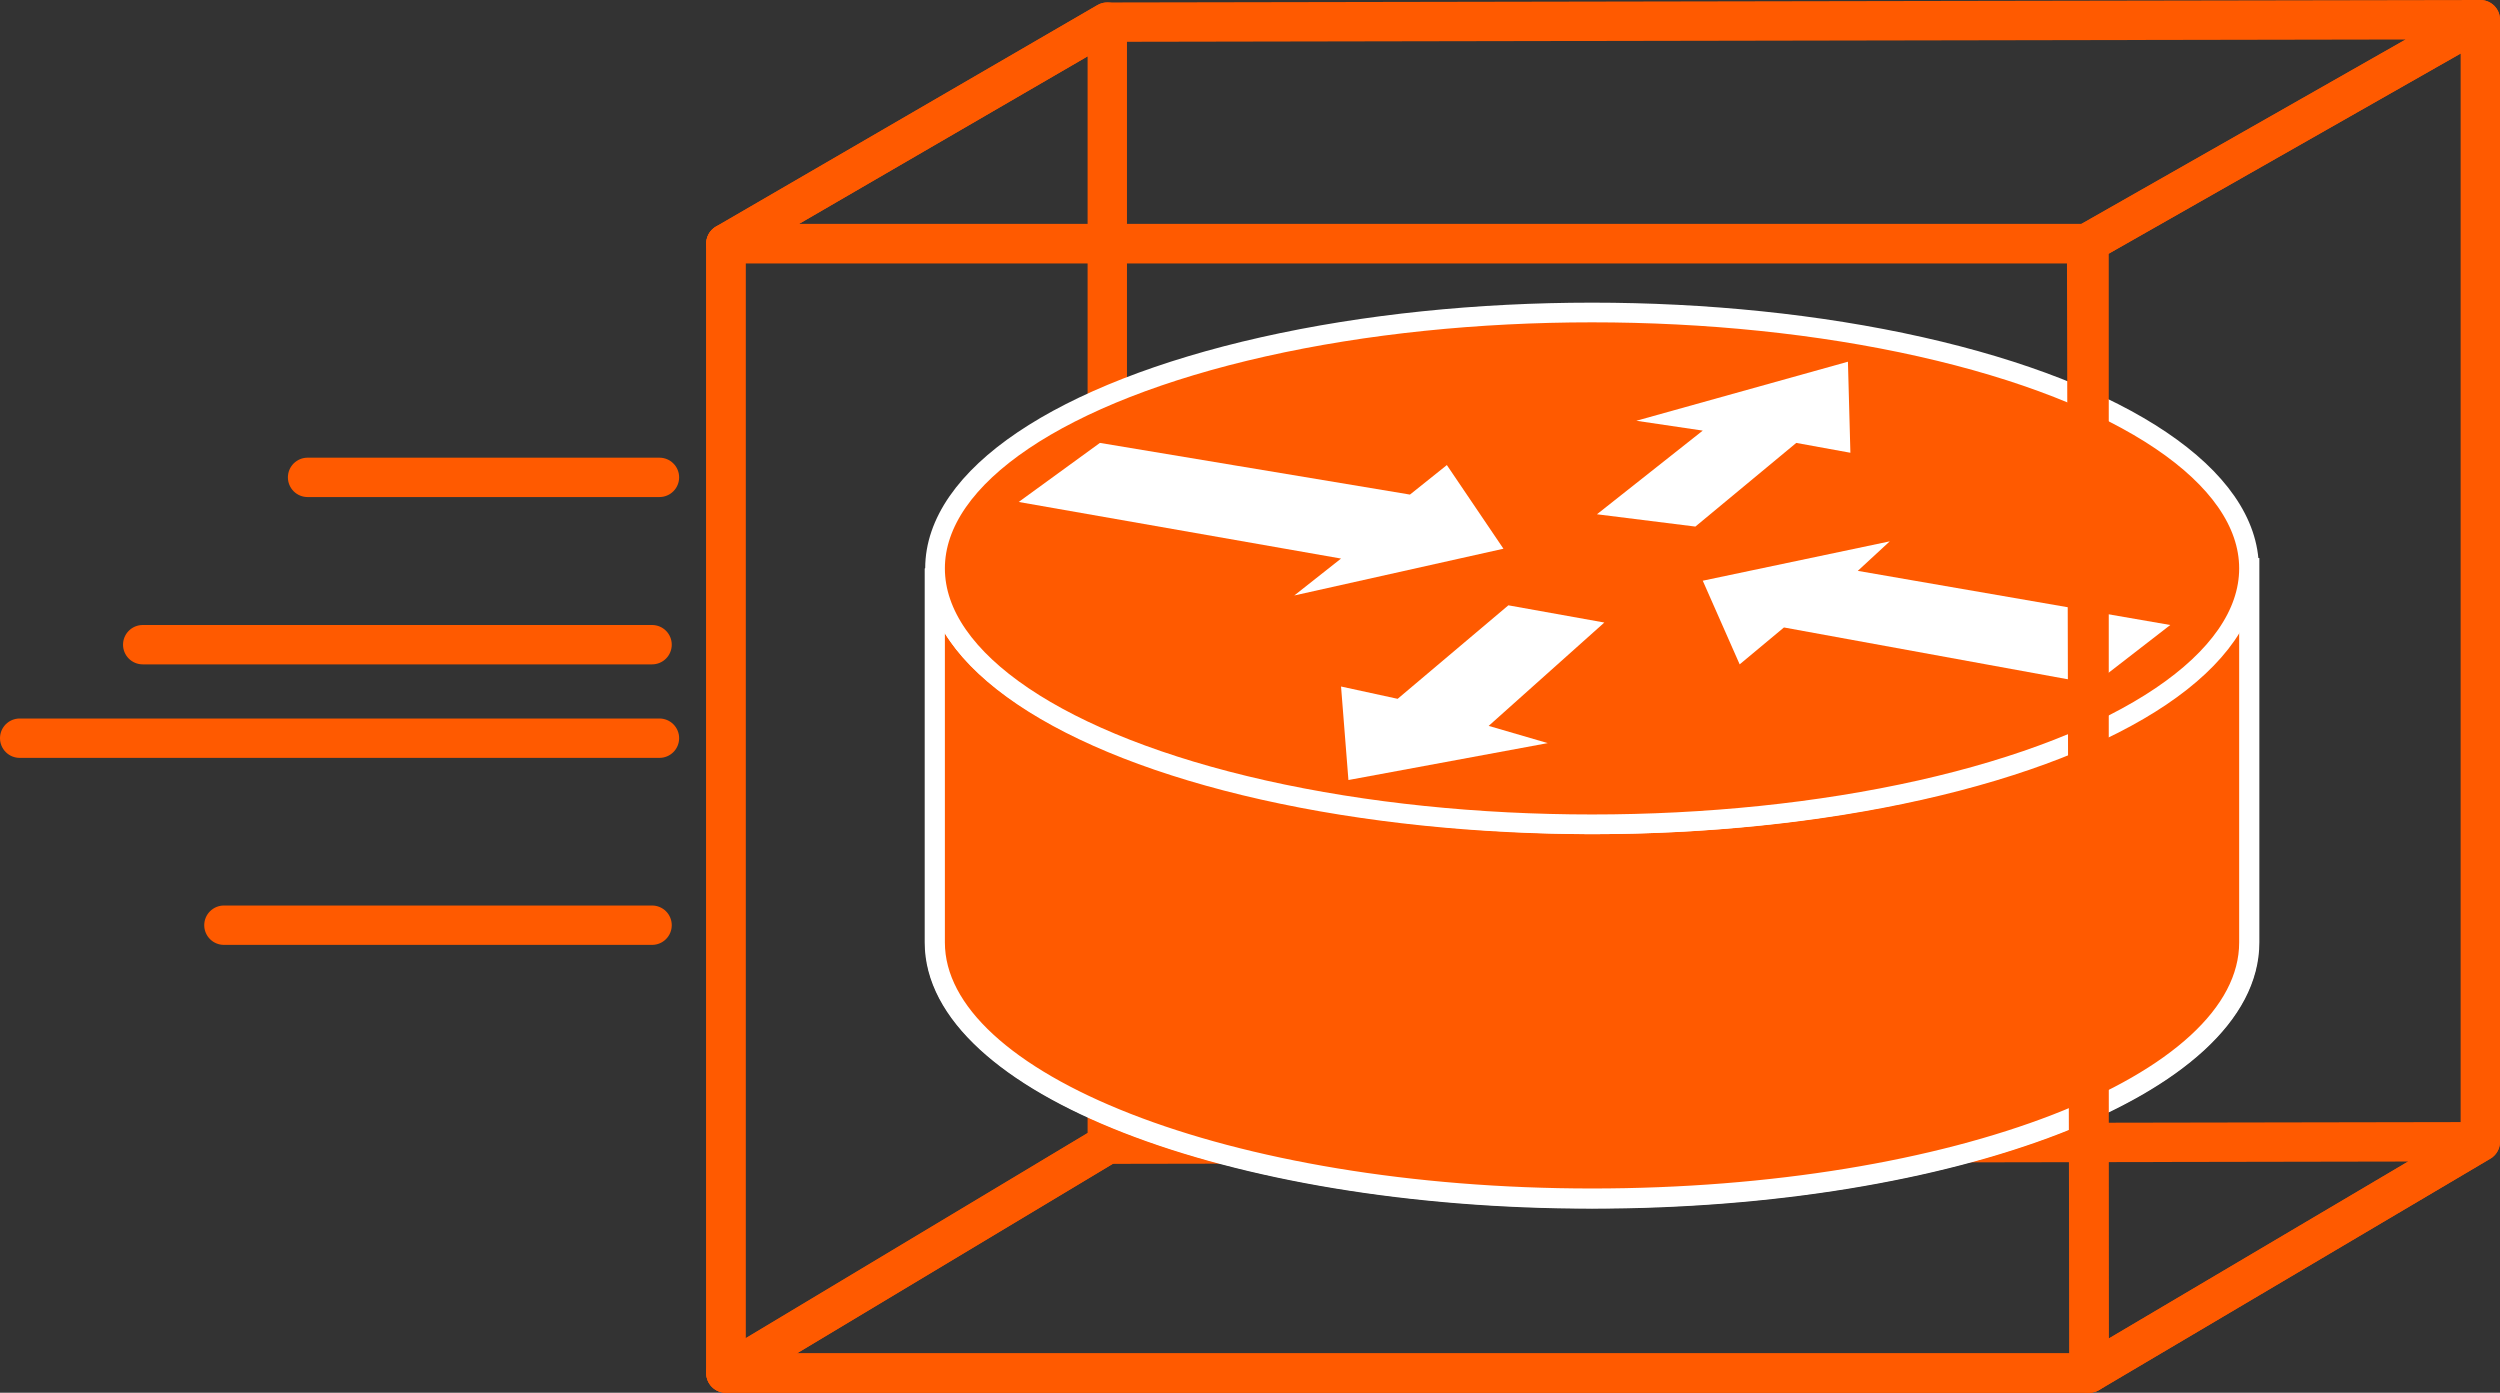 <?xml version="1.0" encoding="utf-8"?>
<!-- Generator: Adobe Illustrator 20.1.0, SVG Export Plug-In . SVG Version: 6.00 Build 0)  -->
<svg version="1.1" id="Layer_1" xmlns="http://www.w3.org/2000/svg" xmlns:xlink="http://www.w3.org/1999/xlink" x="0px" y="0px"
	 viewBox="0 0 101.6 56.6" style="enable-background:new 0 0 101.6 56.6;" xml:space="preserve">
<rect x="0" y="0" width="101.6" height="56.6" fill="#333333" stroke="none"/>
<style type="text/css">
	.st0{fill:none;stroke:#FF5A00;stroke-width:1.6;stroke-linecap:round;stroke-linejoin:round;}
	.st1{stroke:#FFFFFF;stroke-width:0.84;}
	.st2{fill:#FF5A00;stroke:#FFFFFF;stroke-width:0.8;}
	.st3{fill:#FFFFFF;}
</style>
<g>
	<polygon class="st0" points="84.9,55.8 29.5,55.8 45,46.5 100.8,46.4 	"/>
	<g>
		<polygon class="st0" points="45,46.5 29.5,55.8 29.5,9.9 45,0.9 		"/>
	</g>
	<g>
		<g>
			<g>
				<g>
					<path class="st1" d="M91.3,23.1c0,5.7-11.9,10.4-26.7,10.4C49.9,33.4,38,28.8,38,23.1v15.2c0,5.7,11.9,10.4,26.7,10.4
						c14.7,0,26.7-4.6,26.7-10.4V23.1z"/>
					<path class="st2" d="M91.3,23.1c0,5.7-11.9,10.4-26.7,10.4C49.9,33.4,38,28.8,38,23.1v15.2c0,5.7,11.9,10.4,26.7,10.4
						c14.7,0,26.7-4.6,26.7-10.4V23.1z"/>
				</g>
				<ellipse class="st2" cx="64.7" cy="23.1" rx="26.7" ry="10.4"/>
			</g>
		</g>
		<g>
			<polygon class="st3" points="58.8,18.9 61.1,22.3 52.6,24.2 54.5,22.7 41.4,20.4 44.7,18 57.3,20.1 			"/>
		</g>
		<g>
			<polygon class="st3" points="70.7,27 69.2,23.6 76.8,22 75.5,23.2 88.2,25.4 85.1,27.8 72.5,25.5 			"/>
		</g>
		<g>
			<polygon class="st3" points="66.5,17.1 75.1,14.7 75.2,18.4 73,18 68.9,21.4 64.9,20.9 69.2,17.5 			"/>
		</g>
		<g>
			<polygon class="st3" points="62.9,30.2 54.8,31.7 54.5,27.9 56.8,28.4 61.3,24.6 65.2,25.3 60.5,29.5 			"/>
		</g>
	</g>
	<g>
		<rect x="29.5" y="9.9" class="st0" width="55.4" height="45.9"/>
		<g>
			<polygon class="st0" points="100.8,46.4 84.9,55.8 84.8,9.9 100.8,0.8 			"/>
			<polygon class="st0" points="84.8,9.9 29.5,9.9 45,0.9 100.8,0.8 			"/>
		</g>
	</g>
	<line class="st0" x1="0.8" y1="30" x2="26.8" y2="30"/>
	<line class="st0" x1="9.1" y1="37.6" x2="26.5" y2="37.6"/>
	<line class="st0" x1="26.8" y1="19.4" x2="12.5" y2="19.4"/>
	<line class="st0" x1="5.8" y1="26.2" x2="26.5" y2="26.2"/>
</g>
</svg>
